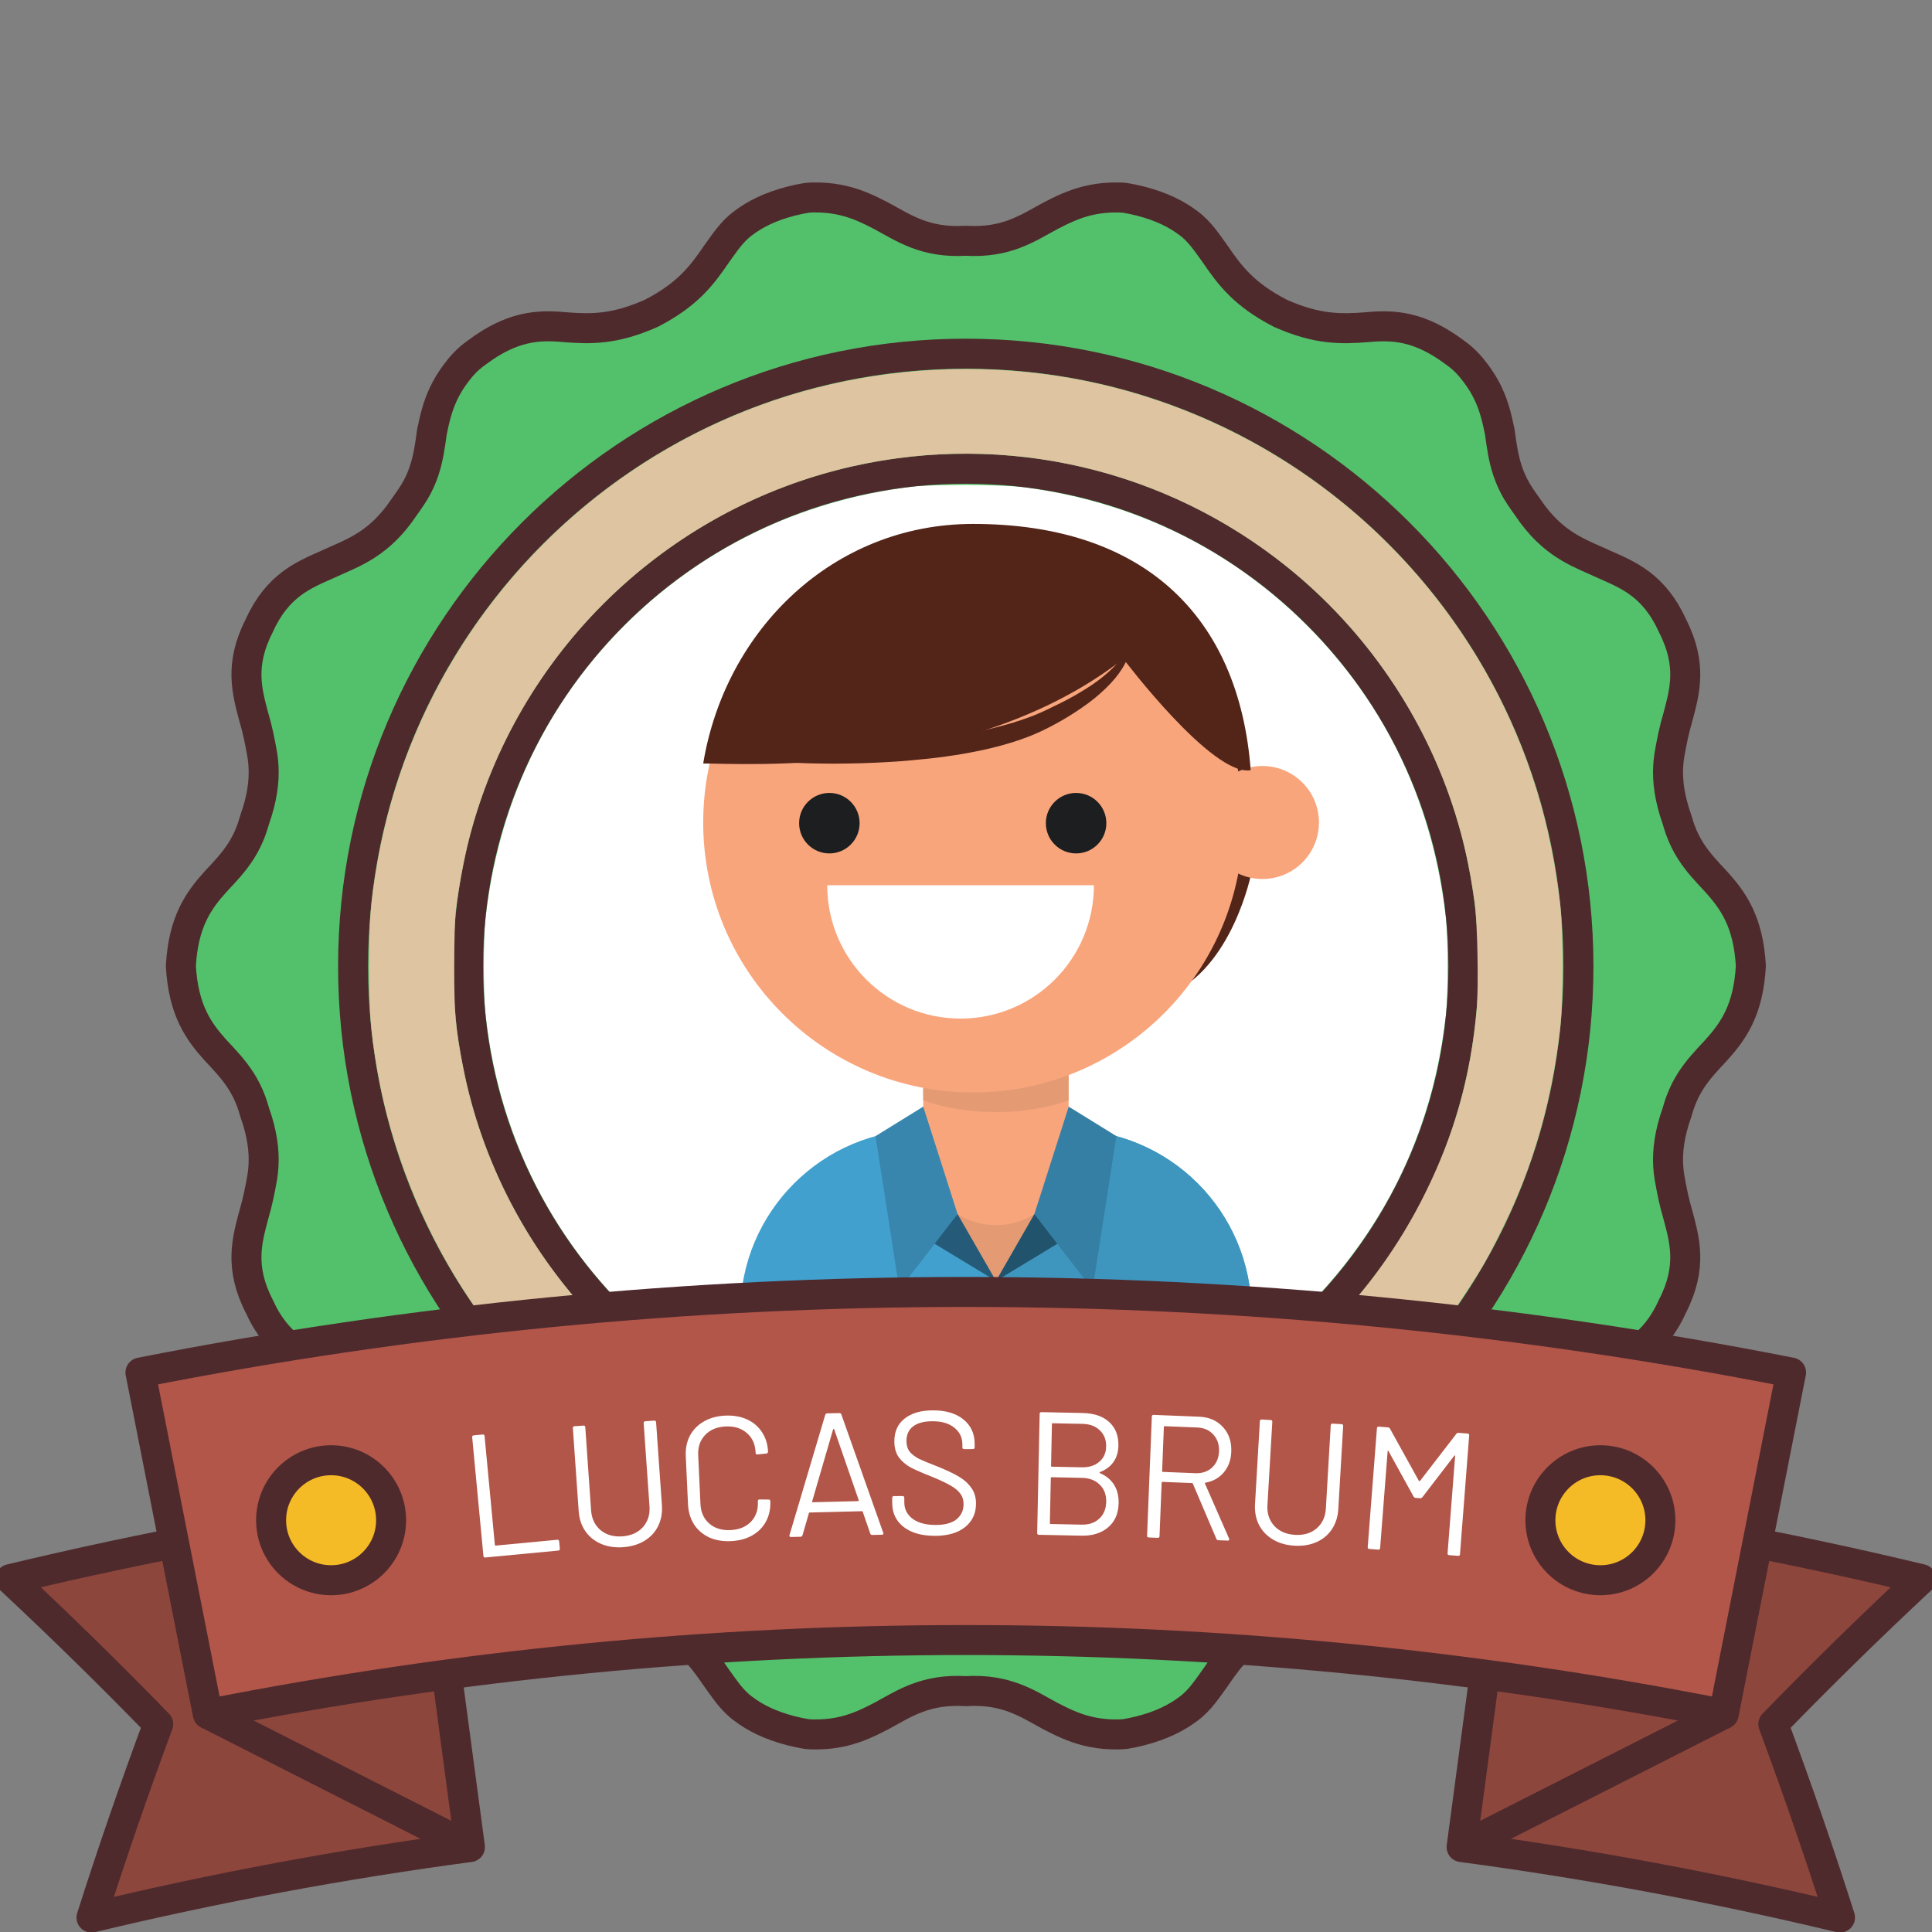 <?xml version="1.0" encoding="UTF-8" standalone="no"?>
<svg
   xmlns:dc="http://purl.org/dc/elements/1.1/"
   xmlns:cc="http://creativecommons.org/ns#"
   xmlns:rdf="http://www.w3.org/1999/02/22-rdf-syntax-ns#"
   xmlns:svg="http://www.w3.org/2000/svg"
   xmlns="http://www.w3.org/2000/svg"
   xmlns:sodipodi="http://sodipodi.sourceforge.net/DTD/sodipodi-0.dtd"
   xmlns:inkscape="http://www.inkscape.org/namespaces/inkscape"
   inkscape:export-ydpi="96"
   inkscape:export-xdpi="96"
   inkscape:export-filename="/home/lucas/sites/lucasbrum.net/img/logo-fundo.png"
   inkscape:version="1.0 (4035a4fb49, 2020-05-01)"
   sodipodi:docname="logo.svg"
   viewBox="0 0 525 525"
   height="525"
   width="525"
   xml:space="preserve"
   id="svg2"
   version="1.1"><rect x="0" y="0" width="525" height="525" fill="#808080" stroke="none"/><defs
     id="defs6" /><sodipodi:namedview
     inkscape:current-layer="g10"
     inkscape:window-maximized="1"
     inkscape:window-y="0"
     inkscape:window-x="0"
     inkscape:cy="242"
     inkscape:cx="214.55319"
     inkscape:zoom="1"
     showgrid="false"
     id="namedview4"
     inkscape:window-height="1025"
     inkscape:window-width="1920"
     inkscape:pageshadow="2"
     inkscape:pageopacity="0"
     guidetolerance="10"
     gridtolerance="10"
     objecttolerance="10"
     borderopacity="1"
     bordercolor="#666666"
     pagecolor="#ffffff"
     inkscape:document-rotation="0" /><g
     transform="matrix(1.333,0,0,-1.333,0,666.667)"
     inkscape:label="ink_ext_XXXXXX"
     inkscape:groupmode="layer"
     id="g10"><g
       transform="translate(0,-19.047)"
       id="g1124"><g
         id="g105"
         transform="matrix(2.051,0,0,2.051,3.9267732e-6,-506.344)"><path
           d="m 144.619,464.963 c -3.516,2.635 -6.094,2.772 -8.727,2.527 -2.621,-0.204 -4.971,-0.255 -8.652,1.387 -3.581,1.856 -4.996,3.733 -6.474,5.903 -0.754,1.03 -1.492,2.213 -2.649,3.056 -1.15,0.871 -2.646,1.643 -4.77,2.186 -0.529,0.136 -1.032,0.239 -1.507,0.316 -0.482,0.057 -0.944,0.045 -1.378,0.036 -0.874,-0.03 -1.652,-0.148 -2.363,-0.321 -1.422,-0.346 -2.576,-0.921 -3.701,-1.501 -2.26,-1.221 -4.379,-2.717 -8.4,-2.474 -4.02,-0.243 -6.138,1.252 -8.399,2.474 -1.124,0.58 -2.277,1.155 -3.7,1.501 -0.712,0.173 -1.489,0.291 -2.363,0.321 -0.434,0.009 -0.897,0.021 -1.377,-0.036 -0.476,-0.077 -0.978,-0.18 -1.508,-0.316 -2.123,-0.543 -3.62,-1.315 -4.768,-2.186 -1.158,-0.844 -1.896,-2.026 -2.651,-3.056 -1.478,-2.169 -2.893,-4.047 -6.474,-5.903 -3.682,-1.642 -6.03,-1.591 -8.653,-1.387 -2.632,0.245 -5.211,0.107 -8.726,-2.527 -0.899,-0.628 -1.54,-1.354 -2.061,-2.055 -0.525,-0.695 -0.925,-1.372 -1.236,-2.032 -0.622,-1.32 -0.9,-2.575 -1.153,-3.808 -0.182,-1.305 -0.344,-2.585 -0.793,-3.908 -0.224,-0.662 -0.521,-1.334 -0.932,-2.026 -0.415,-0.687 -0.949,-1.39 -1.527,-2.223 -2.406,-3.226 -4.889,-3.953 -7.17,-5.019 -2.3,-1.023 -4.934,-2.056 -6.74,-6.07 -2.013,-3.915 -1.19,-6.615 -0.55,-9.056 0.373,-1.245 0.611,-2.412 0.857,-3.821 0.217,-1.4 0.202,-2.961 -0.304,-4.914 -0.125,-0.491 -0.268,-0.942 -0.421,-1.367 -0.136,-0.426 -0.242,-0.832 -0.387,-1.208 -0.278,-0.753 -0.612,-1.405 -0.983,-1.993 -0.744,-1.178 -1.638,-2.104 -2.535,-3.064 -1.73,-1.913 -3.222,-4.018 -3.469,-8.399 0.247,-4.382 1.74,-6.487 3.469,-8.4 0.897,-0.96 1.791,-1.886 2.535,-3.064 0.372,-0.589 0.705,-1.239 0.983,-1.993 0.146,-0.376 0.252,-0.781 0.387,-1.208 0.153,-0.425 0.296,-0.877 0.421,-1.366 0.506,-1.955 0.521,-3.516 0.304,-4.916 -0.246,-1.409 -0.485,-2.576 -0.857,-3.821 -0.641,-2.441 -1.464,-5.141 0.55,-9.056 1.806,-4.012 4.44,-5.045 6.74,-6.07 2.28,-1.065 4.763,-1.792 7.17,-5.019 0.578,-0.833 1.112,-1.536 1.527,-2.223 0.411,-0.693 0.708,-1.364 0.932,-2.026 0.448,-1.322 0.61,-2.603 0.793,-3.908 0.253,-1.233 0.53,-2.488 1.153,-3.808 0.312,-0.661 0.711,-1.337 1.236,-2.032 0.52,-0.701 1.162,-1.427 2.061,-2.053 3.515,-2.636 6.093,-2.773 8.726,-2.529 2.623,0.204 4.971,0.255 8.653,-1.387 3.581,-1.855 4.996,-3.733 6.474,-5.903 0.755,-1.03 1.493,-2.214 2.651,-3.056 1.149,-0.871 2.645,-1.643 4.768,-2.186 0.53,-0.136 1.033,-0.239 1.508,-0.316 0.481,-0.057 0.943,-0.045 1.377,-0.034 0.874,0.028 1.651,0.146 2.363,0.319 1.423,0.346 2.576,0.921 3.7,1.501 2.261,1.223 4.38,2.717 8.399,2.474 4.021,0.243 6.139,-1.251 8.4,-2.474 1.124,-0.58 2.278,-1.155 3.701,-1.501 0.711,-0.173 1.489,-0.291 2.363,-0.319 0.434,-0.01 0.896,-0.022 1.378,0.034 0.476,0.077 0.978,0.18 1.507,0.316 2.123,0.543 3.62,1.315 4.77,2.186 1.157,0.842 1.895,2.026 2.649,3.056 1.478,2.169 2.892,4.048 6.474,5.903 3.681,1.642 6.031,1.591 8.652,1.387 2.633,-0.245 5.211,-0.107 8.727,2.529 0.898,0.626 1.54,1.352 2.061,2.053 0.525,0.695 0.924,1.372 1.236,2.032 0.623,1.32 0.899,2.575 1.153,3.808 0.182,1.305 0.344,2.585 0.793,3.908 0.224,0.662 0.52,1.333 0.932,2.026 0.414,0.687 0.948,1.39 1.527,2.223 2.406,3.226 4.889,3.954 7.17,5.019 2.301,1.024 4.934,2.058 6.739,6.07 2.014,3.915 1.191,6.615 0.55,9.056 -0.373,1.245 -0.611,2.412 -0.857,3.821 -0.218,1.4 -0.203,2.961 0.304,4.916 0.125,0.489 0.268,0.941 0.42,1.366 0.136,0.426 0.242,0.832 0.388,1.208 0.279,0.754 0.611,1.404 0.983,1.993 0.744,1.178 1.639,2.104 2.535,3.064 1.731,1.913 3.225,4.018 3.471,8.4 -0.246,4.38 -1.74,6.486 -3.471,8.399 -0.896,0.96 -1.791,1.886 -2.535,3.064 -0.371,0.589 -0.704,1.24 -0.983,1.993 -0.146,0.376 -0.252,0.781 -0.388,1.208 -0.152,0.425 -0.295,0.877 -0.42,1.367 -0.507,1.953 -0.522,3.514 -0.304,4.914 0.246,1.409 0.485,2.576 0.857,3.821 0.641,2.441 1.464,5.141 -0.55,9.056 -1.806,4.014 -4.439,5.047 -6.739,6.07 -2.281,1.066 -4.764,1.792 -7.17,5.019 -0.579,0.833 -1.112,1.536 -1.527,2.223 -0.412,0.692 -0.708,1.364 -0.932,2.026 -0.449,1.322 -0.611,2.603 -0.793,3.908 -0.253,1.233 -0.529,2.488 -1.153,3.808 -0.312,0.66 -0.711,1.337 -1.236,2.032 -0.52,0.701 -1.163,1.427 -2.061,2.055"
           style="fill:#53c16b;fill-opacity:1;fill-rule:nonzero;stroke:none;stroke-width:0.149"
           id="path24" /><path
           d="m 144.619,464.963 c -3.516,2.635 -6.094,2.772 -8.727,2.527 -2.621,-0.204 -4.971,-0.255 -8.652,1.387 -3.581,1.856 -4.996,3.733 -6.474,5.903 -0.754,1.03 -1.492,2.213 -2.649,3.056 -1.15,0.871 -2.646,1.643 -4.77,2.186 -0.529,0.136 -1.032,0.239 -1.507,0.316 -0.482,0.057 -0.944,0.045 -1.378,0.036 -0.874,-0.03 -1.652,-0.148 -2.363,-0.321 -1.422,-0.346 -2.576,-0.921 -3.701,-1.501 -2.26,-1.221 -4.379,-2.717 -8.4,-2.474 -4.02,-0.243 -6.138,1.252 -8.399,2.474 -1.124,0.58 -2.277,1.155 -3.7,1.501 -0.712,0.173 -1.489,0.291 -2.363,0.321 -0.434,0.009 -0.897,0.021 -1.377,-0.036 -0.476,-0.077 -0.978,-0.18 -1.508,-0.316 -2.123,-0.543 -3.62,-1.315 -4.768,-2.186 -1.158,-0.844 -1.896,-2.026 -2.651,-3.056 -1.478,-2.169 -2.893,-4.047 -6.473,-5.903 -3.682,-1.642 -6.03,-1.591 -8.653,-1.387 -2.632,0.245 -5.211,0.107 -8.726,-2.527 -0.899,-0.628 -1.54,-1.354 -2.061,-2.055 -0.525,-0.695 -0.925,-1.372 -1.236,-2.032 -0.622,-1.32 -0.9,-2.575 -1.153,-3.808 -0.182,-1.305 -0.344,-2.585 -0.793,-3.908 -0.224,-0.662 -0.521,-1.334 -0.932,-2.026 -0.415,-0.687 -0.949,-1.39 -1.527,-2.223 -2.406,-3.226 -4.889,-3.953 -7.169,-5.019 -2.3,-1.023 -4.934,-2.056 -6.74,-6.07 -2.013,-3.915 -1.19,-6.615 -0.55,-9.056 0.373,-1.245 0.611,-2.412 0.857,-3.821 0.217,-1.4 0.202,-2.961 -0.304,-4.914 -0.125,-0.491 -0.268,-0.942 -0.421,-1.367 -0.136,-0.426 -0.242,-0.832 -0.387,-1.208 -0.278,-0.753 -0.612,-1.405 -0.983,-1.993 -0.744,-1.178 -1.638,-2.104 -2.535,-3.064 -1.73,-1.913 -3.222,-4.018 -3.469,-8.399 0.248,-4.382 1.74,-6.487 3.469,-8.4 0.897,-0.96 1.791,-1.886 2.535,-3.064 0.372,-0.589 0.705,-1.239 0.983,-1.993 0.146,-0.376 0.252,-0.781 0.387,-1.208 0.153,-0.425 0.296,-0.877 0.421,-1.366 0.506,-1.955 0.521,-3.516 0.304,-4.916 -0.246,-1.409 -0.485,-2.576 -0.857,-3.821 -0.641,-2.441 -1.464,-5.141 0.55,-9.056 1.806,-4.012 4.44,-5.045 6.74,-6.07 2.28,-1.065 4.763,-1.792 7.169,-5.019 0.578,-0.833 1.112,-1.536 1.527,-2.223 0.411,-0.693 0.708,-1.364 0.932,-2.026 0.448,-1.322 0.61,-2.603 0.793,-3.908 0.253,-1.233 0.53,-2.488 1.153,-3.808 0.312,-0.661 0.711,-1.337 1.236,-2.032 0.52,-0.701 1.162,-1.427 2.061,-2.053 3.515,-2.636 6.093,-2.773 8.726,-2.529 2.623,0.204 4.971,0.255 8.653,-1.387 3.581,-1.855 4.996,-3.733 6.473,-5.903 0.755,-1.03 1.493,-2.214 2.651,-3.056 1.149,-0.871 2.645,-1.643 4.768,-2.186 0.53,-0.136 1.033,-0.239 1.508,-0.316 0.481,-0.057 0.943,-0.045 1.377,-0.034 0.874,0.028 1.651,0.146 2.363,0.319 1.423,0.346 2.576,0.921 3.7,1.501 2.261,1.223 4.38,2.717 8.399,2.474 4.021,0.243 6.139,-1.251 8.4,-2.474 1.124,-0.58 2.278,-1.155 3.701,-1.501 0.711,-0.173 1.489,-0.291 2.363,-0.319 0.434,-0.01 0.896,-0.022 1.378,0.034 0.476,0.077 0.978,0.18 1.507,0.316 2.123,0.543 3.62,1.315 4.77,2.186 1.157,0.842 1.895,2.026 2.649,3.056 1.478,2.169 2.892,4.048 6.474,5.903 3.681,1.642 6.031,1.591 8.652,1.387 2.633,-0.245 5.211,-0.107 8.727,2.529 0.898,0.626 1.54,1.352 2.061,2.053 0.525,0.695 0.924,1.372 1.236,2.032 0.623,1.32 0.899,2.575 1.153,3.808 0.182,1.305 0.344,2.585 0.793,3.908 0.224,0.662 0.52,1.333 0.932,2.026 0.414,0.687 0.948,1.39 1.527,2.223 2.406,3.226 4.889,3.954 7.17,5.019 2.301,1.024 4.934,2.058 6.739,6.07 2.014,3.915 1.191,6.615 0.55,9.056 -0.373,1.245 -0.611,2.412 -0.857,3.821 -0.218,1.4 -0.203,2.961 0.304,4.916 0.125,0.489 0.268,0.941 0.42,1.366 0.136,0.426 0.242,0.832 0.388,1.208 0.279,0.754 0.611,1.404 0.983,1.993 0.744,1.178 1.639,2.104 2.535,3.064 1.731,1.913 3.225,4.018 3.471,8.4 -0.246,4.38 -1.74,6.486 -3.471,8.399 -0.896,0.96 -1.791,1.886 -2.535,3.064 -0.371,0.589 -0.704,1.24 -0.983,1.993 -0.146,0.376 -0.252,0.781 -0.388,1.208 -0.152,0.425 -0.295,0.877 -0.42,1.367 -0.507,1.953 -0.522,3.514 -0.304,4.914 0.246,1.409 0.485,2.576 0.857,3.821 0.641,2.441 1.464,5.141 -0.55,9.056 -1.806,4.014 -4.439,5.047 -6.739,6.07 -2.281,1.066 -4.764,1.792 -7.17,5.019 -0.579,0.833 -1.112,1.536 -1.527,2.223 -0.412,0.692 -0.708,1.364 -0.932,2.026 -0.449,1.322 -0.611,2.603 -0.793,3.908 -0.253,1.233 -0.529,2.488 -1.153,3.808 -0.312,0.66 -0.711,1.337 -1.236,2.032 -0.52,0.701 -1.163,1.427 -2.061,2.055 z"
           style="fill:none;stroke:#4f2a2d;stroke-width:2.982;stroke-linecap:butt;stroke-linejoin:round;stroke-miterlimit:10;stroke-dasharray:none;stroke-opacity:1"
           id="path26" /></g><path
         id="path1139"
         d="m 188.303,224.174 c -24.616,2.307 -46.943,13.241 -63.514,31.101 -14.646,15.787 -23.556,35.574 -25.834,57.37 -0.439,4.197 -0.436,15.138 0.004,19.169 2.521,23.077 12.158,43.553 28.031,59.557 15.818,15.95 36.117,25.805 58.866,28.581 4.527,0.552 18.584,0.472 23.111,-0.132 22.322,-2.979 41.937,-12.592 57.506,-28.185 16.114,-16.138 25.723,-36.445 28.306,-59.821 0.445,-4.029 0.445,-15.276 0,-19.305 -1.827,-16.534 -7.065,-31.268 -15.789,-44.417 -16.682,-25.142 -42.971,-40.954 -72.854,-43.82 -4.482,-0.43 -13.755,-0.481 -17.834,-0.099 z"
         style="fill:#ffffff;fill-opacity:1;stroke-width:0.272" /><g
         transform="matrix(2.051,0,0,2.051,216.784,-752.895)"
         id="g1127"><path
           id="path76"
           style="fill:#41a0cd;fill-opacity:1;fill-rule:nonzero;stroke:none;stroke-width:0.047"
           d="m 18.7,488.396 c 0,-10.08 -8.172,-18.251 -18.252,-18.251 h -14.314 c -10.08,0 -18.252,8.172 -18.252,18.251 v 1.291 c 0,10.08 8.172,18.252 18.252,18.252 H 0.448 c 10.08,0 18.252,-8.172 18.252,-18.252 v -1.291" /><path
           id="path78"
           style="fill:#3e96bf;fill-opacity:1;fill-rule:nonzero;stroke:none;stroke-width:0.047"
           d="m 0.448,507.938 h -7.157 v -37.794 h 7.157 c 10.08,0 18.252,8.172 18.252,18.251 v 1.291 c 0,10.08 -8.172,18.252 -18.252,18.252" /><path
           id="path80"
           style="fill:#e49b74;fill-opacity:1;fill-rule:nonzero;stroke:none;stroke-width:0.047"
           d="m 1.768,504.174 c 0.004,-5.66 -8.467,-11.278 -8.467,-11.278 0,0 -8.481,5.606 -8.485,11.266 -0.004,5.66 3.638,7.158 8.469,7.161 4.83,0.003 8.48,-1.489 8.483,-7.149" /><path
           id="path82"
           style="fill:#f8a57c;fill-opacity:1;fill-rule:nonzero;stroke:none;stroke-width:0.047"
           d="m 0.518,505.683 c 0,-3.991 -3.235,-7.227 -7.226,-7.227 v 0 c -3.991,0 -7.226,3.235 -7.226,7.227 v 11.281 c 0,3.991 3.235,7.226 7.226,7.226 v 0 c 3.991,0 7.226,-3.235 7.226,-7.226 v -11.281" /><path
           id="path84"
           style="fill:#e49b74;fill-opacity:1;fill-rule:nonzero;stroke:none;stroke-width:0.047"
           d="m -6.709,524.19 c -3.991,0 -7.226,-3.235 -7.226,-7.226 v -6.12 c 2.083,-0.734 4.563,-1.161 7.226,-1.161 2.664,0 5.143,0.427 7.226,1.161 v 6.12 c 0,3.991 -3.235,7.226 -7.226,7.226" /><path
           id="path86"
           style="fill:#532518;fill-opacity:1;fill-rule:nonzero;stroke:none;stroke-width:0.047"
           d="m 18.7,533.534 c 0,0 -1.871,-9.63 -8.363,-12.226 -0.598,2.166 4.638,25.889 8.064,24.124 0.16,-1.349 0.618,-10.78 0.299,-11.898" /><path
           id="path88"
           style="fill:#f8a57c;fill-opacity:1;fill-rule:nonzero;stroke:none;stroke-width:0.047"
           d="m 17.858,538.467 c 0,-14.818 -12.012,-26.83 -26.83,-26.83 -14.818,0 -26.83,12.013 -26.83,26.83 0,14.818 12.013,26.831 26.83,26.831 14.818,0 26.83,-12.013 26.83,-26.831" /><path
           id="path90"
           style="fill:#f8a57c;fill-opacity:1;fill-rule:nonzero;stroke:none;stroke-width:0.047"
           d="m 25.398,538.467 c 0,-3.101 -2.514,-5.615 -5.616,-5.615 -3.101,0 -5.615,2.514 -5.615,5.615 0,3.102 2.514,5.616 5.615,5.616 3.102,0 5.616,-2.514 5.616,-5.616" /><path
           id="path92"
           style="fill:#ffffff;fill-opacity:1;fill-rule:nonzero;stroke:none;stroke-width:0.047"
           d="m 3.03,532.232 c 0,-7.32 -5.934,-13.254 -13.254,-13.254 -7.32,0 -13.253,5.934 -13.253,13.254 H 3.03" /><path
           id="path94"
           style="fill:#1d1e1f;fill-opacity:1;fill-rule:nonzero;stroke:none;stroke-width:0.047"
           d="m -23.264,541.406 c -1.66,0 -3.006,-1.345 -3.006,-3.006 0,-1.66 1.346,-3.006 3.006,-3.006 1.66,0 3.006,1.345 3.006,3.006 0,1.661 -1.346,3.006 -3.006,3.006" /><path
           id="path96"
           style="fill:#1d1e1f;fill-opacity:1;fill-rule:nonzero;stroke:none;stroke-width:0.047"
           d="m 1.26,541.406 c -1.66,0 -3.006,-1.345 -3.006,-3.006 0,-1.66 1.346,-3.006 3.006,-3.006 1.66,0 3.006,1.345 3.006,3.006 0,1.661 -1.346,3.006 -3.006,3.006" /><path
           id="path98"
           style="fill:#532518;fill-opacity:1;fill-rule:nonzero;stroke:none;stroke-width:0.047"
           d="m 5.956,554.738 c 0,0 8.856,-11.74 12.659,-11.068 -1.165,15.335 -10.659,24.474 -27.592,24.474 -13.911,0 -24.633,-10.523 -26.826,-23.812 3.5,0.026 26.4,-1.585 41.759,10.406" /><path
           id="path100"
           style="fill:#532518;fill-opacity:1;fill-rule:nonzero;stroke:none;stroke-width:0.047"
           d="m 6.472,557.374 c 0,0 0.088,-0.131 0.157,-0.418 0.069,-0.285 0.115,-0.732 0.005,-1.286 -0.106,-0.551 -0.352,-1.204 -0.77,-1.864 -0.41,-0.667 -0.973,-1.348 -1.659,-2.006 -0.682,-0.663 -1.478,-1.316 -2.37,-1.923 -0.888,-0.612 -1.852,-1.213 -2.887,-1.755 -0.138,-0.072 -0.238,-0.133 -0.408,-0.215 l -0.391,-0.192 c -0.261,-0.128 -0.519,-0.259 -0.816,-0.379 -0.577,-0.259 -1.155,-0.476 -1.742,-0.679 -1.177,-0.393 -2.389,-0.724 -3.607,-0.986 -1.219,-0.262 -2.441,-0.476 -3.648,-0.641 -1.205,-0.175 -2.396,-0.284 -3.545,-0.391 -1.149,-0.112 -2.262,-0.166 -3.317,-0.221 -1.054,-0.05 -2.052,-0.082 -2.973,-0.089 -0.92,-0.021 -1.765,-0.016 -2.513,-0.003 -0.748,0.003 -1.401,0.026 -1.938,0.046 -1.075,0.039 -1.689,0.084 -1.689,0.084 0,0 0.605,0.121 1.665,0.293 1.06,0.174 2.575,0.411 4.389,0.668 1.809,0.258 3.92,0.559 6.181,0.882 1.127,0.158 2.284,0.361 3.458,0.549 1.172,0.202 2.357,0.414 3.527,0.673 1.174,0.243 2.325,0.55 3.442,0.879 0.554,0.181 1.104,0.352 1.616,0.548 0.257,0.086 0.529,0.204 0.797,0.318 l 0.4,0.17 c 0.092,0.037 0.246,0.114 0.365,0.169 1.014,0.483 1.994,0.952 2.883,1.46 0.887,0.511 1.708,1.02 2.416,1.554 0.702,0.537 1.316,1.071 1.781,1.611 0.465,0.54 0.801,1.068 0.992,1.545 0.187,0.476 0.254,0.887 0.246,1.168 -0.002,0.283 -0.051,0.432 -0.051,0.432" /><path
           id="path102-0"
           style="fill:#255b78;fill-opacity:1;fill-rule:nonzero;stroke:none;stroke-width:0.047"
           d="m -10.521,499.549 3.822,-6.653 -8.102,4.911 z" /><path
           id="path104-6"
           style="fill:#3885ad;fill-opacity:1;fill-rule:nonzero;stroke:none;stroke-width:0.047"
           d="m -13.935,510.226 -4.739,-2.93 2.369,-15.25 5.783,7.502 -3.413,10.677" /><path
           id="path106-8"
           style="fill:#21536d;fill-opacity:1;fill-rule:nonzero;stroke:none;stroke-width:0.047"
           d="m -2.887,499.549 -3.822,-6.653 8.102,4.911 z" /><path
           id="path108-9"
           style="fill:#357fa5;fill-opacity:1;fill-rule:nonzero;stroke:none;stroke-width:0.047"
           d="m 0.527,510.226 4.738,-2.93 -2.369,-15.25 -5.783,7.502 3.414,10.677" /></g><path
         id="path34"
         style="fill:none;stroke:#4f2a2d;stroke-width:6.115;stroke-linecap:butt;stroke-linejoin:round;stroke-miterlimit:10;stroke-dasharray:none;stroke-opacity:1"
         d="m 298.323,322.174 c 0,-56.035 -45.415,-101.45 -101.449,-101.45 -56.032,0 -101.449,45.415 -101.449,101.45 0,56.032 45.417,101.447 101.449,101.447 56.034,0 101.449,-45.415 101.449,-101.447 z" /><path
         id="path30"
         style="fill:none;stroke:#4f2a2d;stroke-width:6.115;stroke-linecap:butt;stroke-linejoin:round;stroke-miterlimit:10;stroke-dasharray:none;stroke-opacity:1"
         d="m 321.773,322.174 c 0,-68.981 -55.922,-124.899 -124.898,-124.899 -68.979,0 -124.897,55.918 -124.897,124.899 0,68.978 55.918,124.896 124.897,124.896 68.977,0 124.898,-55.918 124.898,-124.896 z" /><path
         id="path1137"
         d="m 188.303,200.661 c -0.449,0.05 -2.284,0.226 -4.078,0.392 -4.394,0.405 -11.642,1.654 -16.45,2.834 -27.193,6.676 -51.238,22.58 -68.312,45.185 -11.452,15.161 -19.425,33.605 -22.623,52.334 -1.298,7.603 -1.618,11.704 -1.618,20.757 0,9.069 0.323,13.2 1.623,20.757 7.523,43.73 38.552,80.123 80.583,94.513 22.918,7.847 48.513,8.625 71.83,2.185 36.606,-10.111 66.485,-36.801 80.656,-72.048 4.11,-10.222 6.729,-20.745 8.122,-32.628 0.669,-5.706 0.676,-19.514 0.012,-25.368 -1.686,-14.896 -5.463,-28.043 -11.702,-40.726 -2.949,-5.994 -4.22,-8.214 -7.932,-13.844 -20.581,-31.22 -54.243,-51.155 -91.57,-54.229 -3.133,-0.258 -16.514,-0.34 -18.542,-0.114 z m 20.12,17.629 c 12.649,1.502 23.536,4.681 34.531,10.082 20.752,10.195 37.23,26.669 47.578,47.568 5.985,12.087 9.249,23.711 10.498,37.386 0.411,4.498 0.16,17.872 -0.41,21.847 -1.04,7.255 -2.176,12.445 -3.996,18.258 -6.131,19.583 -18.171,37.236 -34.191,50.132 -24.876,20.025 -57.344,27.568 -88.539,20.569 -38.178,-8.565 -68.556,-38.062 -78.278,-76.009 -1.019,-3.976 -2.108,-9.857 -2.668,-14.405 -0.222,-1.8 -0.351,-6.121 -0.351,-11.692 0,-9.644 0.236,-12.313 1.794,-20.317 7.639,-39.234 38.046,-71.172 77.056,-80.937 5.412,-1.355 13.49,-2.604 19.305,-2.985 3.295,-0.216 14.24,0.096 17.673,0.503 z"
         style="fill:#dec4a0;fill-opacity:1;stroke-width:0.272" /></g><g
       transform="translate(0,-26.095)"
       id="g1097"><path
         id="path16"
         style="fill:#8d463c;fill-opacity:1;fill-rule:nonzero;stroke:none;stroke-width:0.306"
         d="m 95.798,149.686 c -25.882,-3.455 -51.634,-8.247 -77.147,-14.368 4.192,13.169 8.732,26.314 13.604,39.432 -9.746,10.029 -19.802,19.887 -30.169,29.561 27.889,6.696 56.029,11.934 84.313,15.71 3.128,-23.443 6.263,-46.889 9.4,-70.335" /><path
         id="path18"
         style="fill:none;stroke:#4f2a2d;stroke-width:6.115;stroke-linecap:butt;stroke-linejoin:round;stroke-miterlimit:10;stroke-dasharray:none;stroke-opacity:1"
         d="m 95.798,149.686 c -25.882,-3.455 -51.634,-8.247 -77.147,-14.368 4.192,13.169 8.732,26.314 13.604,39.432 -9.746,10.029 -19.802,19.887 -30.169,29.561 27.889,6.696 56.029,11.934 84.313,15.71 3.128,-23.443 6.263,-46.889 9.4,-70.335 z" /><path
         id="path20"
         style="fill:#8d463c;fill-opacity:1;fill-rule:nonzero;stroke:none;stroke-width:0.306"
         d="m 297.955,149.686 c 25.883,-3.455 51.635,-8.247 77.142,-14.368 -4.192,13.169 -8.727,26.314 -13.6,39.432 9.748,10.029 19.804,19.887 30.167,29.561 -27.886,6.696 -56.026,11.934 -84.315,15.71 -3.128,-23.443 -6.262,-46.889 -9.393,-70.335" /><path
         id="path22"
         style="fill:none;stroke:#4f2a2d;stroke-width:6.115;stroke-linecap:butt;stroke-linejoin:round;stroke-miterlimit:10;stroke-dasharray:none;stroke-opacity:1"
         d="m 297.955,149.686 c 25.883,-3.455 51.635,-8.247 77.142,-14.368 -4.192,13.169 -8.727,26.314 -13.6,39.432 9.748,10.029 19.804,19.887 30.167,29.561 -27.886,6.696 -56.026,11.934 -84.315,15.71 -3.128,-23.443 -6.262,-46.889 -9.393,-70.335 z" /><path
         id="path60"
         style="fill:#f57c23;fill-opacity:1;fill-rule:nonzero;stroke:none;stroke-width:0.306"
         d="m 192.157,260.034 c 0,-2.302 -1.875,-4.177 -4.178,-4.177 -2.305,0 -4.18,1.874 -4.18,4.177 0,2.305 1.875,4.18 4.18,4.18 2.303,0 4.178,-1.874 4.178,-4.18" /><path
         id="path64"
         style="fill:#b25649;fill-opacity:1;fill-rule:nonzero;stroke:none;stroke-width:0.306"
         d="m 351.394,176.804 c -102.025,20.113 -207.009,20.113 -309.039,0 -4.575,23.208 -9.149,46.415 -13.724,69.62 111.09,21.899 225.394,21.899 336.485,0 -4.574,-23.205 -9.142,-46.412 -13.723,-69.62" /><path
         id="path66"
         style="fill:none;stroke:#4f2a2d;stroke-width:6.115;stroke-linecap:butt;stroke-linejoin:round;stroke-miterlimit:10;stroke-dasharray:none;stroke-opacity:1"
         d="m 351.394,176.804 c -102.025,20.113 -207.009,20.113 -309.039,0 -4.575,23.208 -9.149,46.415 -13.724,69.62 111.09,21.899 225.394,21.899 336.485,0 -4.574,-23.205 -9.142,-46.412 -13.723,-69.62 z" /><path
         id="path68"
         style="fill:none;stroke:#4f2a2d;stroke-width:6.115;stroke-linecap:butt;stroke-linejoin:miter;stroke-miterlimit:10;stroke-dasharray:none;stroke-opacity:1"
         d="M 351.394,176.804 297.955,149.686" /><path
         id="path70"
         style="fill:none;stroke:#4f2a2d;stroke-width:6.115;stroke-linecap:butt;stroke-linejoin:miter;stroke-miterlimit:10;stroke-dasharray:none;stroke-opacity:1"
         d="M 42.355,176.804 95.798,149.686" /><g
         aria-label="LUCAS BRUM"
         transform="matrix(-3.045,0.279,0.279,3.045,-49.373,-659.272)"
         id="text1489"
         style="font-style:normal;font-variant:normal;font-weight:800;font-stretch:normal;font-size:11.684px;line-height:1.25;font-family:Barlow;-inkscape-font-specification:'Barlow, Ultra-Bold';font-variant-ligatures:normal;font-variant-caps:normal;font-variant-numeric:normal;font-variant-east-asian:normal;fill:#ffffff;fill-opacity:1;stroke:none;stroke-width:0.438"><path
           d="m -22.399,287.107 q 0.115,-0.022 0.136,0.093 l 1.467,7.809 q 0.022,0.115 -0.093,0.136 l -0.586,0.11 q -0.115,0.022 -0.136,-0.093 l -1.346,-7.166 q -0.009,-0.046 -0.055,-0.037 l -4.054,0.761 q -0.115,0.022 -0.136,-0.093 l -0.091,-0.482 q -0.022,-0.115 0.093,-0.136 z"
           id="path1668" /><path
           d="m -31.479,288.627 q 0.807,-0.131 1.483,0.09 0.675,0.222 1.115,0.742 0.442,0.532 0.567,1.305 l 0.89,5.466 q 0.019,0.115 -0.097,0.134 l -0.588,0.096 q -0.115,0.019 -0.134,-0.097 l -0.893,-5.489 q -0.133,-0.819 -0.748,-1.251 -0.613,-0.421 -1.478,-0.28 -0.865,0.141 -1.313,0.735 -0.446,0.605 -0.313,1.424 l 0.893,5.489 q 0.019,0.115 -0.097,0.134 l -0.588,0.096 q -0.115,0.019 -0.134,-0.097 l -0.89,-5.466 q -0.126,-0.773 0.125,-1.417 0.241,-0.631 0.811,-1.055 0.57,-0.424 1.389,-0.557 z"
           id="path1670" /><path
           d="m -38.607,289.686 q 0.81,-0.112 1.467,0.115 0.658,0.239 1.086,0.77 0.417,0.544 0.523,1.308 l 0.441,3.183 q 0.104,0.752 -0.151,1.377 -0.267,0.627 -0.837,1.024 -0.569,0.409 -1.379,0.521 -0.81,0.112 -1.467,-0.115 -0.657,-0.228 -1.071,-0.748 -0.426,-0.519 -0.528,-1.26 -0.008,-0.058 0.022,-0.097 0.03,-0.04 0.076,-0.046 l 0.585,-0.116 q 0.116,-0.016 0.13,0.088 l 0.005,0.035 q 0.114,0.822 0.702,1.236 0.59,0.426 1.446,0.307 0.856,-0.119 1.308,-0.688 0.452,-0.57 0.34,-1.38 l -0.449,-3.241 q -0.112,-0.81 -0.702,-1.236 -0.59,-0.426 -1.446,-0.307 -0.856,0.119 -1.31,0.677 -0.452,0.57 -0.338,1.392 l 0.003,0.023 q 0.014,0.104 -0.101,0.12 l -0.595,0.047 q -0.116,0.016 -0.13,-0.088 -0.104,-0.752 0.163,-1.379 0.257,-0.614 0.827,-1.011 0.57,-0.397 1.38,-0.51 z"
           id="path1672" /><path
           d="m -47.961,290.957 q 0.104,-0.012 0.15,0.077 l 0.635,1.408 q 0.016,0.034 0.05,0.029 l 3.47,-0.406 q 0.035,-0.004 0.042,-0.04 l 0.293,-1.517 q 0.024,-0.097 0.128,-0.109 l 0.627,-0.073 q 0.128,-0.015 0.108,0.117 l -1.641,8.203 q -0.024,0.097 -0.128,0.109 l -0.789,0.092 q -0.104,0.012 -0.15,-0.077 l -3.5,-7.602 -0.017,-0.045 q -0.009,-0.081 0.095,-0.093 z m 4.205,1.861 q 0.009,-0.025 -0.005,-0.046 -0.025,-0.009 -0.048,-0.006 l -2.994,0.35 q -0.023,0.003 -0.033,0.016 -0.021,0.026 -0.006,0.048 l 2.062,4.559 q 0.014,0.022 0.038,0.019 0.023,-0.003 0.032,-0.027 z"
           id="path1674" /><path
           d="m -52.132,291.281 q 1.314,-0.127 2.139,0.391 0.813,0.52 0.909,1.508 l 0.035,0.361 q 0.011,0.116 -0.105,0.128 l -0.57,0.055 q -0.116,0.011 -0.128,-0.105 l -0.03,-0.314 q -0.065,-0.675 -0.664,-1.039 -0.598,-0.353 -1.586,-0.257 -0.895,0.087 -1.325,0.504 -0.428,0.429 -0.367,1.057 0.039,0.407 0.289,0.676 0.237,0.27 0.716,0.482 0.467,0.213 1.313,0.471 0.906,0.264 1.419,0.473 0.503,0.221 0.845,0.599 0.331,0.391 0.392,1.019 0.095,0.977 -0.528,1.577 -0.633,0.613 -1.819,0.728 -1.291,0.125 -2.094,-0.408 -0.803,-0.533 -0.9,-1.533 l -0.025,-0.256 q -0.011,-0.116 0.105,-0.128 l 0.581,-0.056 q 0.116,-0.011 0.128,0.105 l 0.02,0.209 q 0.065,0.675 0.642,1.053 0.565,0.38 1.507,0.288 0.826,-0.08 1.235,-0.46 0.409,-0.38 0.347,-1.02 -0.041,-0.419 -0.277,-0.678 -0.247,-0.246 -0.663,-0.417 -0.426,-0.158 -1.295,-0.403 -0.883,-0.267 -1.424,-0.519 -0.553,-0.252 -0.909,-0.663 -0.367,-0.399 -0.428,-1.027 -0.095,-0.977 0.57,-1.628 0.665,-0.651 1.944,-0.775 z"
           id="path1676" /><path
           d="m -62.688,296.515 q 0.056,-0.039 -0.005,-0.07 -0.647,-0.212 -1.009,-0.69 -0.362,-0.478 -0.412,-1.189 -0.074,-1.049 0.561,-1.679 0.623,-0.63 1.719,-0.707 l 2.821,-0.199 q 0.117,-0.008 0.125,0.108 l 0.56,7.926 q 0.008,0.117 -0.108,0.125 l -2.739,0.193 q -1.131,0.08 -1.811,-0.434 -0.692,-0.513 -0.764,-1.527 -0.045,-0.641 0.237,-1.118 0.272,-0.464 0.826,-0.738 z m 3.441,2.955 q 0.047,-0.003 0.043,-0.05 l -0.198,-2.797 q -0.003,-0.047 -0.05,-0.043 l -1.981,0.14 q -0.734,0.052 -1.138,0.467 -0.416,0.416 -0.37,1.057 0.048,0.676 0.519,1.041 0.46,0.377 1.194,0.326 z m -2.536,-6.556 q -0.734,0.052 -1.136,0.502 -0.413,0.451 -0.363,1.162 0.05,0.711 0.534,1.098 0.473,0.4 1.231,0.346 l 2.016,-0.142 q 0.047,-0.003 0.043,-0.05 l -0.213,-3.019 q -0.003,-0.047 -0.05,-0.043 z"
           id="path1678" /><path
           d="m -70.968,292.711 q 0.105,-0.005 0.144,0.074 l 1.902,3.529 q 0.013,0.034 0.048,0.033 l 1.984,-0.102 q 0.047,-0.002 0.044,-0.049 l -0.184,-3.571 q -0.006,-0.117 0.111,-0.123 l 0.595,-0.031 q 0.117,-0.006 0.123,0.111 l 0.409,7.935 q 0.006,0.117 -0.111,0.123 l -3.022,0.156 q -1.004,0.052 -1.654,-0.546 -0.65,-0.587 -0.702,-1.59 -0.042,-0.817 0.372,-1.411 0.414,-0.595 1.164,-0.797 0.045,-0.026 0.02,-0.059 l -1.936,-3.504 q -0.013,-0.023 -0.015,-0.058 -0.004,-0.082 0.089,-0.086 z m 4.27,7.244 q 0.047,-0.002 0.044,-0.049 l -0.152,-2.952 q -0.002,-0.047 -0.049,-0.044 l -2.17,0.112 q -0.677,0.035 -1.075,0.477 -0.398,0.442 -0.364,1.119 0.035,0.677 0.477,1.075 0.442,0.41 1.119,0.375 z"
           id="path1680" /><path
           d="m -76.041,292.811 q 0.817,-0.027 1.459,0.279 0.641,0.306 1.011,0.878 0.37,0.584 0.396,1.366 l 0.183,5.535 q 0.004,0.117 -0.113,0.121 l -0.596,0.02 q -0.117,0.004 -0.121,-0.113 l -0.184,-5.559 q -0.027,-0.829 -0.582,-1.337 -0.554,-0.496 -1.43,-0.467 -0.876,0.029 -1.396,0.561 -0.52,0.543 -0.492,1.372 l 0.184,5.559 q 0.004,0.117 -0.113,0.121 l -0.596,0.02 q -0.117,0.004 -0.121,-0.113 l -0.183,-5.535 q -0.026,-0.782 0.305,-1.39 0.319,-0.595 0.939,-0.943 0.62,-0.348 1.449,-0.375 z"
           id="path1682" /><path
           d="m -86.111,301.218 q -0.057,0.083 -0.139,0.084 l -0.608,0.008 q -0.117,0.002 -0.118,-0.115 l -0.111,-7.944 q -0.002,-0.117 0.115,-0.118 l 0.596,-0.008 q 0.117,-0.002 0.118,0.115 l 0.09,6.496 q 4.88e-4,0.035 0.024,0.046 0.024,0.011 0.035,-0.024 l 1.864,-2.947 q 0.057,-0.083 0.139,-0.084 l 0.304,-0.004 q 0.082,-10e-4 0.141,0.068 l 1.945,2.871 q 0.012,0.035 0.035,0.023 0.023,-0.012 0.023,-0.047 l -0.09,-6.461 q -0.002,-0.117 0.115,-0.118 l 0.596,-0.008 q 0.117,-0.002 0.118,0.115 l 0.111,7.944 q 0.002,0.117 -0.115,0.118 l -0.608,0.008 q -0.093,0.001 -0.141,-0.068 l -2.243,-3.299 q -0.012,-0.011 -0.035,-0.011 -0.023,3.3e-4 -0.035,0.012 z"
           id="path1684" /></g><path
         id="path102"
         style="fill:#f5bb26;fill-opacity:1;fill-rule:nonzero;stroke:none;stroke-width:0.306"
         d="m 338.481,216.312 c 0,-6.754 -5.476,-12.231 -12.231,-12.231 -6.754,0 -12.231,5.476 -12.231,12.231 0,6.754 5.476,12.231 12.231,12.231 6.754,0 12.231,-5.476 12.231,-12.231" /><path
         id="path104"
         style="fill:none;stroke:#4f2a2d;stroke-width:6.115;stroke-linecap:butt;stroke-linejoin:round;stroke-miterlimit:10;stroke-dasharray:none;stroke-opacity:1"
         d="m 338.481,216.312 c 0,-6.754 -5.476,-12.231 -12.231,-12.231 -6.754,0 -12.231,5.476 -12.231,12.231 0,6.754 5.476,12.231 12.231,12.231 6.754,0 12.231,-5.476 12.231,-12.231 z" /><path
         id="path106"
         style="fill:#f5bb26;fill-opacity:1;fill-rule:nonzero;stroke:none;stroke-width:0.306"
         d="m 79.727,216.312 c 0,-6.754 -5.476,-12.231 -12.231,-12.231 -6.753,0 -12.231,5.476 -12.231,12.231 0,6.754 5.478,12.231 12.231,12.231 6.754,0 12.231,-5.476 12.231,-12.231" /><path
         id="path108"
         style="fill:none;stroke:#4f2a2d;stroke-width:6.115;stroke-linecap:butt;stroke-linejoin:round;stroke-miterlimit:10;stroke-dasharray:none;stroke-opacity:1"
         d="m 79.727,216.312 c 0,-6.754 -5.476,-12.231 -12.231,-12.231 -6.753,0 -12.231,5.476 -12.231,12.231 0,6.754 5.478,12.231 12.231,12.231 6.754,0 12.231,-5.476 12.231,-12.231 z" /></g></g></svg>
